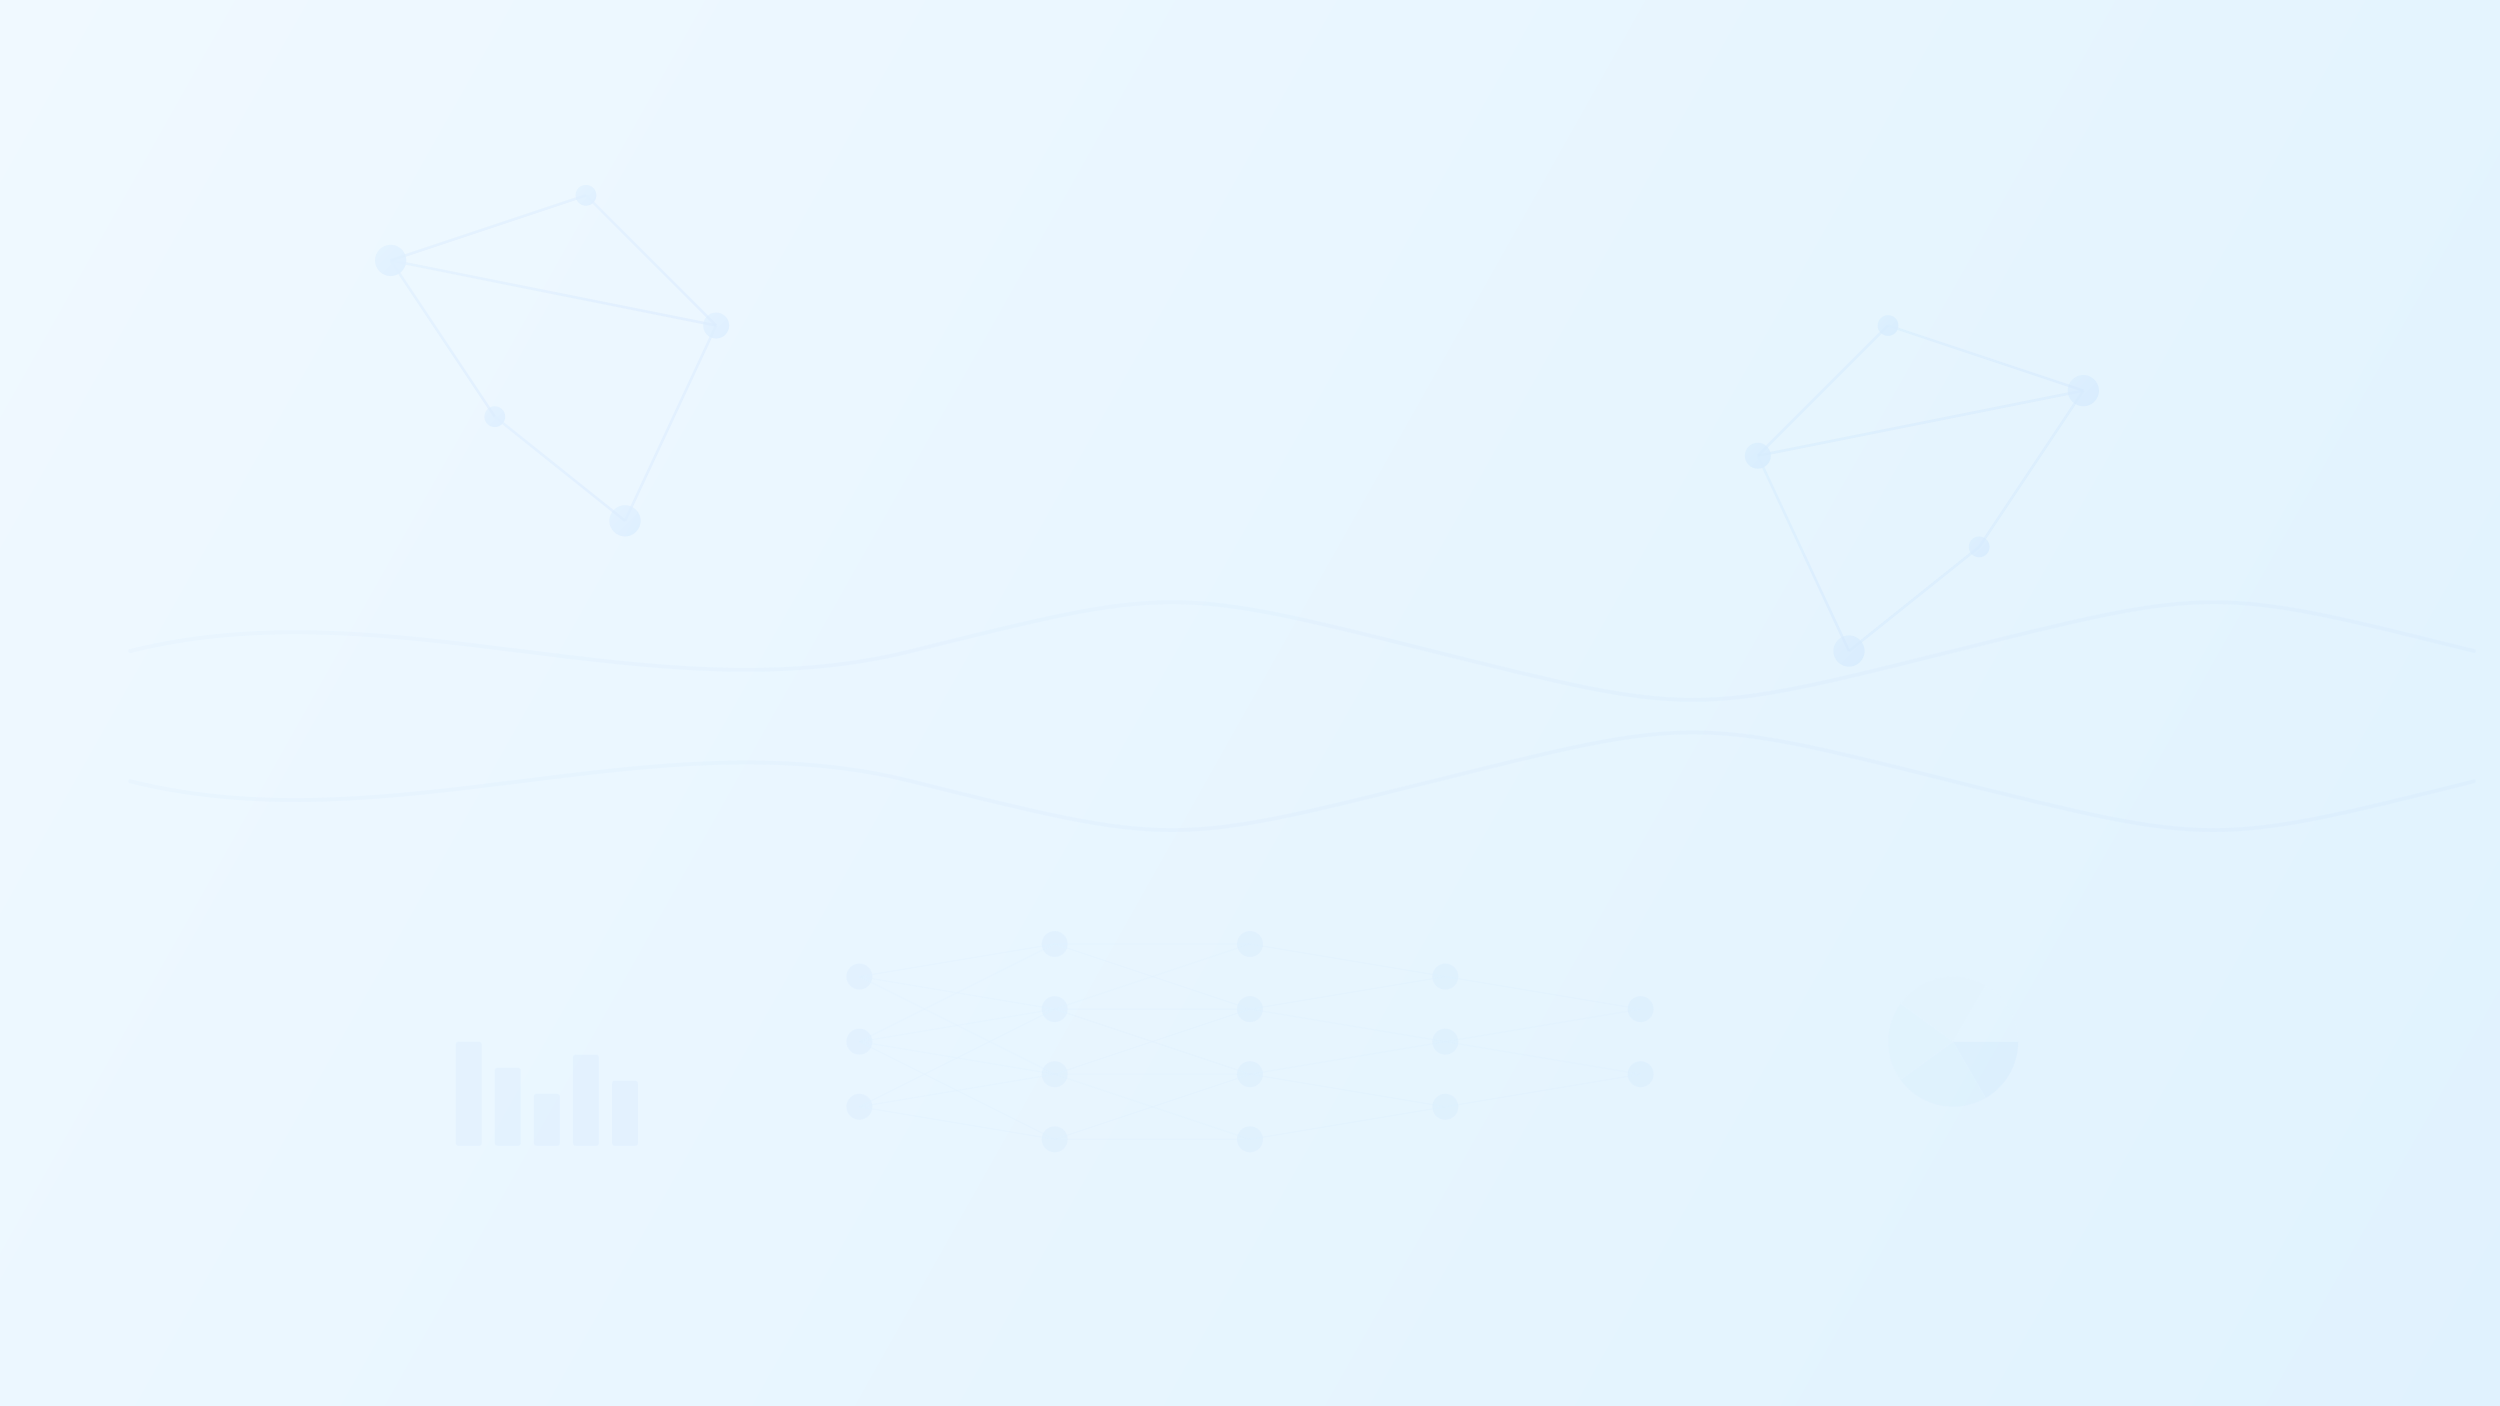 <?xml version="1.0" encoding="UTF-8"?>
<svg width="1920" height="1080" viewBox="0 0 1920 1080" fill="none" xmlns="http://www.w3.org/2000/svg">
  <rect x="0" y="0" width="1920" height="1080" fill="#333333" stroke="none"/>
  <!-- Main background gradient with data science theme -->
  <defs>
    <linearGradient id="bg-gradient" x1="0" y1="0" x2="1920" y2="1080" gradientUnits="userSpaceOnUse">
      <stop offset="0%" stop-color="#f0f9ff" />
      <stop offset="100%" stop-color="#e0f2fe" />
    </linearGradient>
    
    <linearGradient id="line-gradient" x1="0" y1="0" x2="1" y2="1" gradientUnits="objectBoundingBox">
      <stop offset="0%" stop-color="#60a5fa" />
      <stop offset="100%" stop-color="#3b82f6" />
    </linearGradient>
    
    <linearGradient id="node-gradient" x1="0" y1="0" x2="1" y2="1" gradientUnits="objectBoundingBox">
      <stop offset="0%" stop-color="#93c5fd" />
      <stop offset="100%" stop-color="#60a5fa" />
    </linearGradient>
  </defs>
  
  <!-- Background -->
  <rect width="1920" height="1080" fill="url(#bg-gradient)" />
  
  <!-- Data visualization patterns -->
  <g opacity="0.1">
    <!-- Network nodes and connections -->
    <circle cx="300" cy="200" r="12" fill="url(#node-gradient)" />
    <circle cx="450" cy="150" r="8" fill="url(#node-gradient)" />
    <circle cx="550" cy="250" r="10" fill="url(#node-gradient)" />
    <circle cx="380" cy="320" r="8" fill="url(#node-gradient)" />
    <circle cx="480" cy="400" r="12" fill="url(#node-gradient)" />
    
    <path d="M300,200 L450,150" stroke="url(#line-gradient)" stroke-width="2" opacity="0.6" />
    <path d="M300,200 L550,250" stroke="url(#line-gradient)" stroke-width="2" opacity="0.6" />
    <path d="M300,200 L380,320" stroke="url(#line-gradient)" stroke-width="2" opacity="0.6" />
    <path d="M450,150 L550,250" stroke="url(#line-gradient)" stroke-width="2" opacity="0.6" />
    <path d="M380,320 L480,400" stroke="url(#line-gradient)" stroke-width="2" opacity="0.6" />
    <path d="M550,250 L480,400" stroke="url(#line-gradient)" stroke-width="2" opacity="0.6" />
    
    <!-- Second node cluster -->
    <circle cx="1600" cy="300" r="12" fill="url(#node-gradient)" />
    <circle cx="1450" cy="250" r="8" fill="url(#node-gradient)" />
    <circle cx="1350" cy="350" r="10" fill="url(#node-gradient)" />
    <circle cx="1520" cy="420" r="8" fill="url(#node-gradient)" />
    <circle cx="1420" cy="500" r="12" fill="url(#node-gradient)" />
    
    <path d="M1600,300 L1450,250" stroke="url(#line-gradient)" stroke-width="2" opacity="0.6" />
    <path d="M1600,300 L1350,350" stroke="url(#line-gradient)" stroke-width="2" opacity="0.6" />
    <path d="M1600,300 L1520,420" stroke="url(#line-gradient)" stroke-width="2" opacity="0.6" />
    <path d="M1450,250 L1350,350" stroke="url(#line-gradient)" stroke-width="2" opacity="0.6" />
    <path d="M1520,420 L1420,500" stroke="url(#line-gradient)" stroke-width="2" opacity="0.6" />
    <path d="M1350,350 L1420,500" stroke="url(#line-gradient)" stroke-width="2" opacity="0.6" />
    
    <!-- Data flow paths -->
    <path d="M100,500 C300,450 500,550 700,500 S900,450 1100,500 S1300,550 1500,500 S1700,450 1900,500" 
          stroke="url(#line-gradient)" stroke-width="3" fill="none" opacity="0.3" stroke-linecap="round" />
    
    <path d="M100,600 C300,650 500,550 700,600 S900,650 1100,600 S1300,550 1500,600 S1700,650 1900,600" 
          stroke="url(#line-gradient)" stroke-width="3" fill="none" opacity="0.3" stroke-linecap="round" />
    
    <!-- Neural network representation -->
    <g transform="translate(960, 800) scale(1)">
      <!-- Input layer -->
      <circle cx="-300" cy="-50" r="10" fill="#60a5fa" opacity="0.5" />
      <circle cx="-300" cy="0" r="10" fill="#60a5fa" opacity="0.5" />
      <circle cx="-300" cy="50" r="10" fill="#60a5fa" opacity="0.5" />
      
      <!-- Hidden layer 1 -->
      <circle cx="-150" cy="-75" r="10" fill="#60a5fa" opacity="0.5" />
      <circle cx="-150" cy="-25" r="10" fill="#60a5fa" opacity="0.5" />
      <circle cx="-150" cy="25" r="10" fill="#60a5fa" opacity="0.5" />
      <circle cx="-150" cy="75" r="10" fill="#60a5fa" opacity="0.5" />
      
      <!-- Hidden layer 2 -->
      <circle cx="0" cy="-75" r="10" fill="#60a5fa" opacity="0.5" />
      <circle cx="0" cy="-25" r="10" fill="#60a5fa" opacity="0.5" />
      <circle cx="0" cy="25" r="10" fill="#60a5fa" opacity="0.5" />
      <circle cx="0" cy="75" r="10" fill="#60a5fa" opacity="0.5" />
      
      <!-- Hidden layer 3 -->
      <circle cx="150" cy="-50" r="10" fill="#60a5fa" opacity="0.5" />
      <circle cx="150" cy="0" r="10" fill="#60a5fa" opacity="0.5" />
      <circle cx="150" cy="50" r="10" fill="#60a5fa" opacity="0.5" />
      
      <!-- Output layer -->
      <circle cx="300" cy="-25" r="10" fill="#60a5fa" opacity="0.5" />
      <circle cx="300" cy="25" r="10" fill="#60a5fa" opacity="0.5" />
      
      <!-- Connections -->
      <!-- Input to Hidden 1 -->
      <line x1="-300" y1="-50" x2="-150" y2="-75" stroke="#60a5fa" stroke-width="1" opacity="0.2" />
      <line x1="-300" y1="-50" x2="-150" y2="-25" stroke="#60a5fa" stroke-width="1" opacity="0.2" />
      <line x1="-300" y1="-50" x2="-150" y2="25" stroke="#60a5fa" stroke-width="1" opacity="0.2" />
      <line x1="-300" y1="0" x2="-150" y2="-75" stroke="#60a5fa" stroke-width="1" opacity="0.2" />
      <line x1="-300" y1="0" x2="-150" y2="-25" stroke="#60a5fa" stroke-width="1" opacity="0.2" />
      <line x1="-300" y1="0" x2="-150" y2="25" stroke="#60a5fa" stroke-width="1" opacity="0.2" />
      <line x1="-300" y1="0" x2="-150" y2="75" stroke="#60a5fa" stroke-width="1" opacity="0.2" />
      <line x1="-300" y1="50" x2="-150" y2="-25" stroke="#60a5fa" stroke-width="1" opacity="0.2" />
      <line x1="-300" y1="50" x2="-150" y2="25" stroke="#60a5fa" stroke-width="1" opacity="0.2" />
      <line x1="-300" y1="50" x2="-150" y2="75" stroke="#60a5fa" stroke-width="1" opacity="0.2" />
      
      <!-- Hidden 1 to Hidden 2 connections -->
      <!-- Only showing a subset for clarity -->
      <line x1="-150" y1="-75" x2="0" y2="-75" stroke="#60a5fa" stroke-width="1" opacity="0.2" />
      <line x1="-150" y1="-75" x2="0" y2="-25" stroke="#60a5fa" stroke-width="1" opacity="0.2" />
      <line x1="-150" y1="-25" x2="0" y2="-75" stroke="#60a5fa" stroke-width="1" opacity="0.2" />
      <line x1="-150" y1="-25" x2="0" y2="-25" stroke="#60a5fa" stroke-width="1" opacity="0.2" />
      <line x1="-150" y1="-25" x2="0" y2="25" stroke="#60a5fa" stroke-width="1" opacity="0.2" />
      <line x1="-150" y1="25" x2="0" y2="-25" stroke="#60a5fa" stroke-width="1" opacity="0.2" />
      <line x1="-150" y1="25" x2="0" y2="25" stroke="#60a5fa" stroke-width="1" opacity="0.2" />
      <line x1="-150" y1="25" x2="0" y2="75" stroke="#60a5fa" stroke-width="1" opacity="0.2" />
      <line x1="-150" y1="75" x2="0" y2="25" stroke="#60a5fa" stroke-width="1" opacity="0.2" />
      <line x1="-150" y1="75" x2="0" y2="75" stroke="#60a5fa" stroke-width="1" opacity="0.2" />
      
      <!-- Hidden 2 to Hidden 3 connections -->
      <!-- Similar pattern of connections -->
      <line x1="0" y1="-75" x2="150" y2="-50" stroke="#60a5fa" stroke-width="1" opacity="0.2" />
      <line x1="0" y1="-25" x2="150" y2="-50" stroke="#60a5fa" stroke-width="1" opacity="0.2" />
      <line x1="0" y1="-25" x2="150" y2="0" stroke="#60a5fa" stroke-width="1" opacity="0.2" />
      <line x1="0" y1="25" x2="150" y2="0" stroke="#60a5fa" stroke-width="1" opacity="0.2" />
      <line x1="0" y1="25" x2="150" y2="50" stroke="#60a5fa" stroke-width="1" opacity="0.2" />
      <line x1="0" y1="75" x2="150" y2="50" stroke="#60a5fa" stroke-width="1" opacity="0.2" />
      
      <!-- Hidden 3 to Output connections -->
      <line x1="150" y1="-50" x2="300" y2="-25" stroke="#60a5fa" stroke-width="1" opacity="0.2" />
      <line x1="150" y1="0" x2="300" y2="-25" stroke="#60a5fa" stroke-width="1" opacity="0.2" />
      <line x1="150" y1="0" x2="300" y2="25" stroke="#60a5fa" stroke-width="1" opacity="0.2" />
      <line x1="150" y1="50" x2="300" y2="25" stroke="#60a5fa" stroke-width="1" opacity="0.2" />
    </g>
    
    <!-- Data visualization elements -->
    <g transform="translate(350, 800)">
      <!-- Bar chart -->
      <rect x="0" y="0" width="20" height="80" fill="#60a5fa" opacity="0.5" rx="2" />
      <rect x="30" y="20" width="20" height="60" fill="#60a5fa" opacity="0.5" rx="2" />
      <rect x="60" y="40" width="20" height="40" fill="#60a5fa" opacity="0.5" rx="2" />
      <rect x="90" y="10" width="20" height="70" fill="#60a5fa" opacity="0.5" rx="2" />
      <rect x="120" y="30" width="20" height="50" fill="#60a5fa" opacity="0.5" rx="2" />
    </g>
    
    <g transform="translate(1500, 800)">
      <!-- Pie chart -->
      <path d="M0,0 L50,0 A50,50 0 0,1 25,43.3 z" fill="#60a5fa" opacity="0.5" />
      <path d="M0,0 L25,43.3 A50,50 0 0,1 -40.45,29.39 z" fill="#93c5fd" opacity="0.5" />
      <path d="M0,0 L-40.45,29.39 A50,50 0 0,1 -40.45,-29.39 z" fill="#bfdbfe" opacity="0.5" />
      <path d="M0,0 L-40.45,-29.39 A50,50 0 0,1 25,-43.3 z" fill="#dbeafe" opacity="0.5" />
      <path d="M0,0 L25,-43.3 A50,50 0 0,1 50,0 z" fill="#eff6ff" opacity="0.5" />
    </g>
  </g>
</svg>